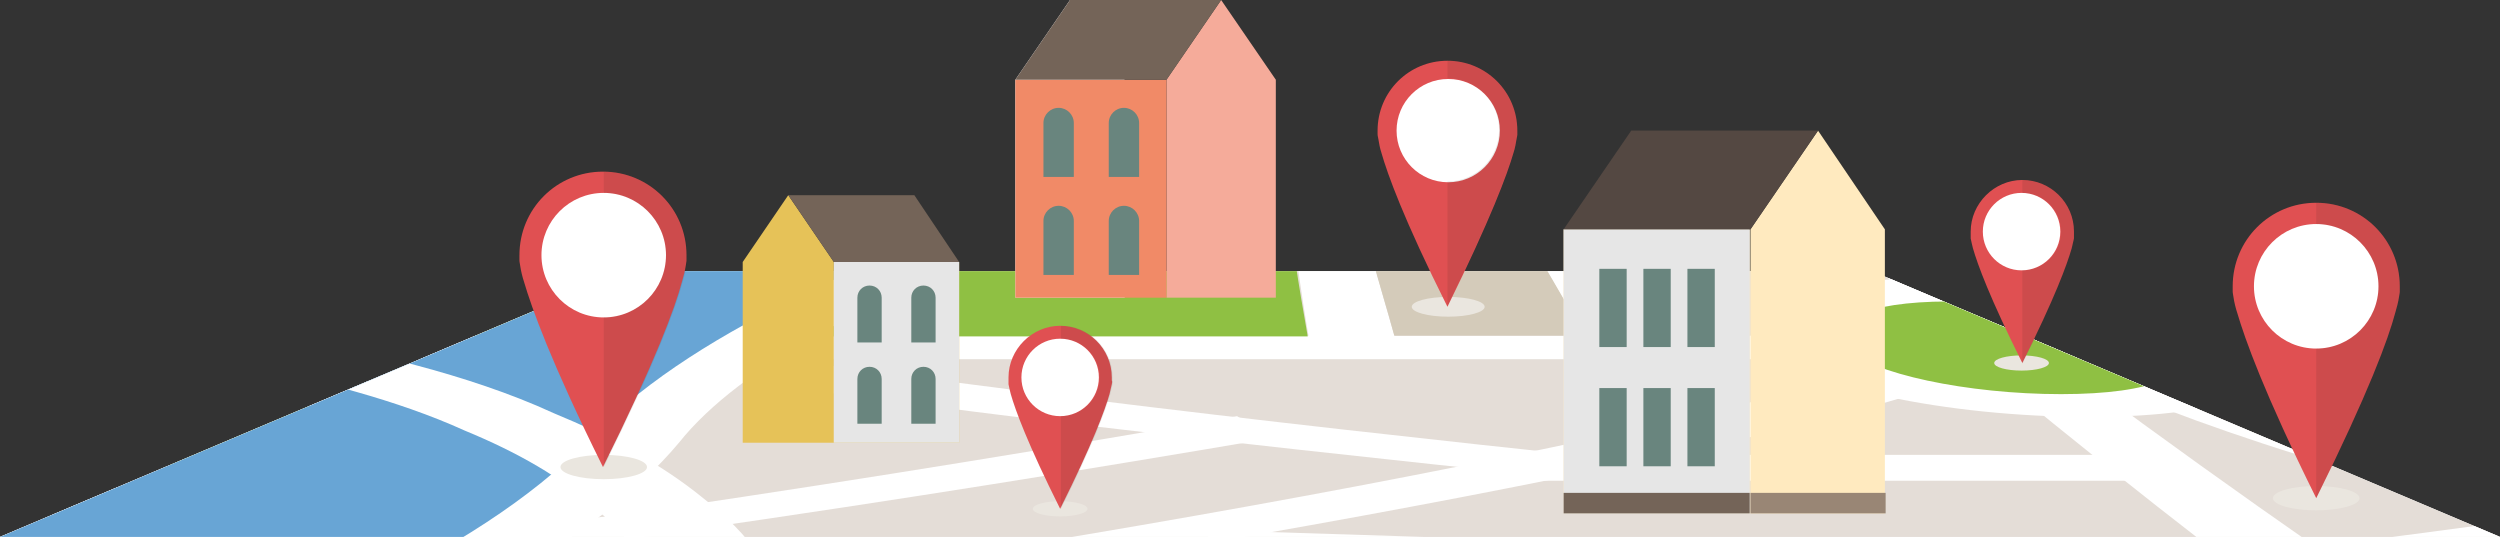 <?xml version="1.0" encoding="utf-8"?>
<!-- Generator: Adobe Illustrator 19.2.0, SVG Export Plug-In . SVG Version: 6.00 Build 0)  -->
<svg version="1.1" id="Layer_1" xmlns="http://www.w3.org/2000/svg" xmlns:xlink="http://www.w3.org/1999/xlink" x="0px" y="0px"
	 viewBox="0 0 329.2 70.7" style="enable-background:new 0 0 329.2 70.7;" xml:space="preserve">
<rect x="0" y="0" width="329.2" height="70.7" fill="#333333" stroke="none"/>
<style type="text/css">
	.st0{clip-path:url(#SVGID_2_);}
	.st1{fill-rule:evenodd;clip-rule:evenodd;fill:#FFFFFF;}
	.st2{fill-rule:evenodd;clip-rule:evenodd;fill:#E4DDD7;}
	.st3{fill:#FFFFFF;}
	.st4{fill-rule:evenodd;clip-rule:evenodd;fill:#8FC043;}
	.st5{fill-rule:evenodd;clip-rule:evenodd;fill:#D4CBBA;}
	.st6{fill-rule:evenodd;clip-rule:evenodd;fill:#68A5D5;}
	.st7{fill:#EAE6DF;}
	.st8{fill:#E05052;}
	.st9{opacity:0.1;fill:#1E1E1C;}
	.st10{fill:#F5AB9A;}
	.st11{fill:#F18A67;}
	.st12{fill:#746458;}
	.st13{fill:#69857E;}
	.st14{fill:#E6C258;}
	.st15{fill:#E6E6E6;}
	.st16{fill:#FFEABF;}
	.st17{fill:#544842;}
	.st18{fill:#998675;}
</style>
<g>
	<g>
		<defs>
			<polygon id="SVGID_1_" points="246.5,35.7 329.2,70.7 0,70.7 82.7,35.7 			"/>
		</defs>
		<clipPath id="SVGID_2_">
			<use xlink:href="#SVGID_1_"  style="overflow:visible;"/>
		</clipPath>
		<g class="st0">
			<polygon class="st1" points="85.4,6.8 242.7,6.8 398.5,94.1 -43.2,94.1 			"/>
			<polygon class="st2" points="85.4,6.8 242.7,6.8 398.5,94.1 -43.2,94.1 			"/>
			<path class="st1" d="M255.1,15.6c1.8,3.7,3.3,7.4,4.4,11.1c1.7,6.9,1.7,13.7,0.8,20.5c3.8,0.4,7.5,0.8,11.3,1.2
				c0.2-7-0.4-14-2.9-21.1c-0.5-1.2-1-2.5-1.6-3.8L255.1,15.6z"/>
			<path class="st3" d="M277,45.2c9.3,4.5,27.8,12.5,64.3,21.1l11.8,6c-6.9-1.3-13.3-2.6-19.3-3.9c-38.9-9.3-57.7-17.9-67-22.6
				C270.2,45.6,273.5,45.4,277,45.2z"/>
			<path class="st1" d="M283.7,34.1c-14.2,6.7-32.4,13.3-55.5,19.5c-60.5,14.3-144.4,27-249.9,40.5H5.9c97.7-12.8,176-25,233.1-38.5
				c20.8-5.6,37.7-11.5,51.3-17.5L283.7,34.1z"/>
			<path class="st1" d="M337.6,94.1c-22.2-14.6-43.2-29.2-62.9-43.8c-18.2-14.5-35-29-50.6-43.5h-6.2c14.2,14.5,29.4,29,45.8,43.5
				c17.7,14.6,36.6,29.2,56.6,43.8H337.6z"/>
			<polygon class="st1" points="300.8,44.2 178.9,44.2 39.1,44.2 34.6,47.3 179.6,47.3 306.2,47.3 			"/>
			<path class="st1" d="M253,36.7c15.2,0,33.8,4.1,41.6,9.1c8,5-0.6,9.1-19.5,9.1c-18.9,0-38-4.1-42.2-9.1
				C228.7,40.8,237.7,36.7,253,36.7z"/>
			<path class="st4" d="M256.5,39.7c10.7,0,23.2,2.7,28.1,6.1c5,3.4-0.9,6.1-13.2,6.1c-12.3,0-25.1-2.7-28.4-6.1
				C239.7,42.4,245.8,39.7,256.5,39.7z"/>
			<path class="st1" d="M207.3,63.1c1.9-0.8,3.9-1.7,5.7-2.6c-24.6-2.6-47.9-5.2-69.7-7.9c-20.6-2.6-39.9-5.2-58.1-7.9
				c-2.7,0.9-5.5,1.7-8.3,2.6c18.5,2.6,38.2,5.3,59.3,7.9C158.6,57.9,182.3,60.5,207.3,63.1z"/>
			<path class="st1" d="M2.5,68.2c26.7-2.3,52.2-4.7,76.5-7c-0.7-1-1.3-1.9-1.9-2.9C55.1,60.5,32,62.7,8,64.8L2.5,68.2z"/>
			<path class="st1" d="M49.3,89.2c4-0.8,8-1.7,11.9-2.6c-25.6-3.7-49.3-7.4-70.9-11.2l-6.4,3.7C4.1,82.5,25.8,85.9,49.3,89.2z"/>
			<path class="st1" d="M-8.5,76.4c0.1,1,0.4,1.9,0.7,2.9c33.5-3,65.4-5.9,95.5-8.9c-1-1-1.9-1.9-2.8-2.9
				C55.5,70.5,24.4,73.5-8.5,76.4z"/>
			<path class="st1" d="M24.2,54.4c9.5-0.5,19-1,28.4-1.5c0.9-1,1.7-2.1,2.7-3.1c-8.7,0.5-17.5,1-26.3,1.4L24.2,54.4z"/>
			<path class="st1" d="M40.7,43.9c-0.1,1-0.1,1.9-0.2,2.9c17.8-4.1,34.2-8.1,49.3-12.2c13.9-4,26.5-8.2,38.1-12.2
				c-0.6-1-1.1-1.9-1.5-2.9C115,23.5,102.6,27.7,89,31.7C74.3,35.8,58.1,39.8,40.7,43.9z"/>
			<path class="st1" d="M88.1,34.3c2.9-0.9,5.9-1.8,8.8-2.7c-12.6-1-24.9-2-36.8-3L56,31.8C66.4,32.6,77.1,33.4,88.1,34.3z"/>
			<path class="st1" d="M75.2,16.1C83.9,13,92,9.9,99.6,6.8h-6.5c-4.2,1.6-8.6,3.3-13.1,4.9L75.2,16.1z"/>
			<path class="st1" d="M58.3,41.7c3.4-0.9,6.8-1.8,10.2-2.7c-6.7-0.5-13.4-1.1-19.9-1.6l-4.4,3.2C48.8,41,53.5,41.3,58.3,41.7z"/>
			<path class="st1" d="M148.5,22.7c2.1,0.5,4.3,1,6.4,1.4c12.6-5.8,23.2-11.5,31.9-17.3h-7.8C170.5,12.1,160.4,17.4,148.5,22.7z"/>
			<path class="st1" d="M154.6,33.8c-0.2-1.1-0.4-2.3-0.4-3.4c-20.4,0-40.8,0-61.2,0c-4.1,1.1-8.4,2.3-12.6,3.4
				C105.1,33.8,129.8,33.8,154.6,33.8z"/>
			<path class="st1" d="M252.7,34.7c-1-1.2-2-2.3-3-3.5c-16.9-0.1-33.7-0.3-50.4-0.5c-16.7-0.1-33.3-0.3-49.9-0.5
				c-0.5,1.2-1.1,2.3-1.6,3.5c17.3,0.2,34.7,0.3,52.1,0.5C217.4,34.4,235,34.5,252.7,34.7z"/>
			<path class="st1" d="M172.7,46.4c3.8-0.2,7.6-0.4,11.4-0.6c-1.3-4.3-2.5-8.6-3.7-13c-3.2,0.3-6.4,0.7-9.7,1
				C171.3,38,171.9,42.2,172.7,46.4z"/>
			<path class="st1" d="M209.8,46.1c3.7-0.2,7.4-0.4,11.1-0.6c-3.2-4.3-6.2-8.6-9.2-13c-3.1,0.3-6.2,0.7-9.3,1
				C204.9,37.7,207.3,41.9,209.8,46.1z"/>
			<path class="st1" d="M169.4,15.9c1.6-0.9,3-1.8,4.4-2.7c-13.9-1.1-27.4-2.1-40.4-3.2c-12.4-1-24.4-2.1-36-3.1h-0.7
				c-2.3,0.9-4.7,1.8-7.1,2.7c12.3,1.1,24.9,2.1,38,3.2C141.1,13.8,155,14.8,169.4,15.9z"/>
			<path class="st1" d="M140.5,11.5c2.2,0.4,4.5,0.8,6.8,1.2c2.7-1.9,5.1-3.9,7.5-5.8h-7.8C144.9,8.4,142.8,9.9,140.5,11.5z"/>
			<path class="st1" d="M308.3,77.4c-1.7-1-3.4-2.1-5-3.1c-49.6-1.5-97.6-3-144.3-4.5c0.1,1,0.2,2.1,0.4,3.1
				C207.6,74.5,257.2,75.9,308.3,77.4z"/>
			<path class="st1" d="M326.7,88.7c-1.7-1-3.5-2.1-5.2-3.1c-39.1-1-77.4-2-115-2.9c-36.8-1-73.1-2-108.5-2.9c-0.5,1-1,2.1-1.5,3.1
				c36.6,1,73.9,2,111.9,2.9C247,86.8,286.6,87.8,326.7,88.7z"/>
			<path class="st1" d="M137.4,82.9c6.4,0.4,13.1,0.8,19.7,1.1c20.3-3.7,39.1-7.3,56.6-11c-6.2-0.4-12.2-0.8-18.1-1.1
				C177.6,75.6,158.2,79.3,137.4,82.9z"/>
			<path class="st1" d="M88,66.9c0.9,1,1.9,1.9,2.9,2.9c27.7-4,53.1-8.1,76.5-12.1c-1.5-1-3.1-1.9-4.5-2.9
				C140,58.8,115,62.9,88,66.9z"/>
			<path class="st1" d="M341.1,69c2.1,0.2,4.3,0.4,6.5,0.6l-5.2-2.7C342,67.6,341.6,68.3,341.1,69z"/>
			<path class="st1" d="M345,68.3l-9.9,0.2c9.2,4.3,18.7,8.7,28.5,13c9.8,4.2,20,8.4,30.5,12.6h4.5L345,68.3z"/>
			<path class="st1" d="M380.4,85.7c-20.8,0.2-41.7,0.3-62.5,0.5c1.7,1,3.4,2.1,5.2,3.1c21.4-0.1,42.7-0.3,63.9-0.5L380.4,85.7z"/>
			<path class="st1" d="M342.5,67c-14.6,2-30,4.1-46.2,6.1c2.1,1.4,4.3,2.9,6.4,4.3c16.9-2,33-4,48.3-6.1L342.5,67z"/>
			<path class="st1" d="M142.3,94.1c6.1-3.4,12-6.9,17.5-10.3c-5.2-0.4-10.3-0.9-15.3-1.3c-6.7,3.9-14,7.8-21.7,11.6H142.3z"/>
			<path class="st1" d="M288.2,63.3c-0.4-1.1-0.9-2.3-1.3-3.4c-28.9,0-57.8,0-86.6,0c-0.1,1.1-0.3,2.3-0.4,3.4
				C229.2,63.3,258.7,63.3,288.2,63.3z"/>
			<path class="st1" d="M261.7,27.6c1.7,1.2,3.5,2.3,5.3,3.5l11.5-0.2l-5.1-3.2C269.5,27.6,265.6,27.6,261.7,27.6z"/>
			<path class="st4" d="M159.4,73c9,0.3,18,0.6,27.1,0.8c-12.3,2.4-25.3,4.9-38.8,7.3c-12.3-0.3-24.5-0.7-36.6-1
				C128,77.8,144.1,75.4,159.4,73z"/>
			<path class="st4" d="M92.5,33.8c-12.7,3.5-26.4,7-41,10.5c20.1,0,40.2,0,60.3,0s40.3,0,60.4,0c-0.6-3.4-1.2-6.9-1.7-10.3
				C144.5,33.9,118.5,33.8,92.5,33.8z"/>
			<path class="st4" d="M17,59.1c3.4,1.4,7,2.7,10.7,4.1c13.4-1.3,26.5-2.6,39.3-3.9c-5.2-2.1-10-4.3-14.5-6.4
				c-9.4,0.5-18.8,1-28.4,1.5L17,59.1z"/>
			<path class="st5" d="M180.7,34c0.9,3.4,2,6.8,2.9,10.2c8.3,0,16.8,0,25.1,0c-1.9-3.3-3.9-6.7-5.8-10
				C195.4,34.2,188,34.1,180.7,34z"/>
			<path class="st5" d="M119.1,22.1c-4.2,1.5-8.5,2.9-13,4.4c-13.5-1.1-26.7-2.2-39.3-3.3L73,18C87.7,19.3,103.1,20.7,119.1,22.1z"
				/>
			<path class="st5" d="M-16.3,79.3c2.2,0.4,4.3,0.7,6.5,1.1c-3.6,0.5-7.2,0.9-10.9,1.4L-16.3,79.3z"/>
			<path class="st5" d="M159.5,22.2c5.6-2.6,10.8-5.2,15.5-7.7c17.4,1.5,35.6,2.9,54.5,4.4c3.2,3.1,6.3,6.1,9.5,9.2
				C211.1,26.1,184.7,24.1,159.5,22.2z"/>
			<path class="st1" d="M62.6,29.5c-1.1-0.1-2.2-0.2-3.4-0.3l-2.8,2.2C58.5,30.8,60.5,30.2,62.6,29.5z"/>
			<path class="st5" d="M242.2,31.1c-19.9-0.1-39.8-0.3-59.7-0.4c-19.7-0.1-39.4-0.3-59-0.4c11.2-1.8,22.1-3.5,32.4-5.3
				C183.2,27,211.9,29.1,242.2,31.1z"/>
			<path class="st1" d="M45.5,39.7c4-1.5,8.1-3,12.3-4.5c15.3-5.6,31-10.8,48.3-15.2c13.7-3.9,31.4-8.6,47.7-13.1h55
				c-7.2,2.6-11.9,4.3-19.5,6.3c-18.3,4.6-37,10.8-54.1,18.3C115.4,39.2,97.6,48,89.4,58.3C83.8,65,75.1,71.6,63,78.1
				c-10.8,5.5-24.8,10.8-41.6,16h-64.6L45.5,39.7z"/>
			<path class="st6" d="M2.8,94.1c16.7-4.9,31.4-10,43.3-15.4c13.5-6.4,24-13.2,31-20.4c13.1-14.3,38.1-24.7,63.1-33.3
				c20-7.7,40.5-13.7,58-18.2h-36.2c-18.9,4.7-39.8,10.7-61.5,17.9C77,31.9,52.4,40.2,29.9,50.6l-53.4,32.8
				C-8.8,79.5,4.5,75.3,16.2,71c-8.3,4.9-18.3,9.6-29.8,13.9c-8.7,3.2-18.5,6.2-29.1,9.1l-0.4,0.2H2.8z"/>
			<path class="st3" d="M38.8,44.5c8.7,1.7,22.6,4.6,34.1,9.9c7.3,3,14.2,6.7,19.7,11.2c5.9,4.6,10.3,10.1,10.7,16.7
				c-5.6,0.2-11.2,0.3-16.7,0.5c0.5-6.2-2.9-11.3-7.9-15.6c-4.6-4.3-10.7-7.7-17.5-10.5c-9-4.1-19.8-6.7-27.9-8.4L38.8,44.5z"/>
			<path class="st1" d="M247,31.4c-1-1-2.1-2.1-3.2-3.1c-41.9-2.9-80.8-5.8-116.5-8.8c-17.7-1.5-34.6-3.1-50.7-4.7L73,18
				c16.8,1.6,34.3,3.1,52.7,4.7C163,25.6,203.5,28.5,247,31.4z"/>
		</g>
	</g>
	<g>
		<ellipse class="st7" cx="79.5" cy="61.5" rx="5.7" ry="1.6"/>
		<path class="st8" d="M90.4,34.3L90.4,34.3c0-0.2,0-0.4,0-0.7c0-6.1-4.9-11-11-11s-11,4.9-11,11c0,0.2,0,0.4,0,0.7
			c0,0,0,0.2,0.1,0.7c0.1,0.7,0.3,1.5,0.5,2.1c1,3.4,3.5,10.5,10.4,24.4c6.9-13.9,9.5-21,10.4-24.4c0.2-0.7,0.4-1.4,0.5-2.1
			C90.4,34.4,90.4,34.3,90.4,34.3z"/>
		<circle class="st3" cx="79.5" cy="33.6" r="8.2"/>
		<path class="st9" d="M90.5,33.6c0-6.1-4.9-11-11-11v2.8c4.5,0,8.2,3.7,8.2,8.2c0,4.5-3.7,8.2-8.2,8.2v19.7
			c6.9-13.9,9.5-21,10.4-24.4c0.2-0.7,0.4-1.4,0.5-2.1c0.1-0.5,0.1-0.7,0.1-0.7C90.4,34,90.5,33.8,90.5,33.6z"/>
	</g>
	<g>
		<ellipse class="st7" cx="305" cy="65.6" rx="5.7" ry="1.6"/>
		<path class="st8" d="M316,38.4L316,38.4c0-0.2,0-0.4,0-0.7c0-6.1-4.9-11-11-11s-11,4.9-11,11c0,0.2,0,0.4,0,0.7c0,0,0,0.2,0.1,0.7
			c0.1,0.7,0.3,1.5,0.5,2.1c1,3.4,3.5,10.5,10.4,24.4c6.9-13.9,9.5-21,10.4-24.4c0.2-0.7,0.4-1.4,0.5-2.1
			C316,38.6,316,38.4,316,38.4z"/>
		<circle class="st3" cx="305" cy="37.7" r="8.2"/>
		<path class="st9" d="M316,37.7c0-6.1-4.9-11-11-11v2.8c4.5,0,8.2,3.7,8.2,8.2c0,4.5-3.7,8.2-8.2,8.2v19.7
			c6.9-13.9,9.5-21,10.4-24.4c0.2-0.7,0.4-1.4,0.5-2.1c0.1-0.5,0.1-0.7,0.1-0.7C316,38.1,316,37.9,316,37.7z"/>
	</g>
	<g>
		<ellipse class="st7" cx="190.7" cy="40.4" rx="4.8" ry="1.3"/>
		<path class="st8" d="M199.8,17.7L199.8,17.7c0-0.2,0-0.4,0-0.5c0-5.1-4.1-9.2-9.2-9.2c-5.1,0-9.2,4.1-9.2,9.2c0,0.2,0,0.4,0,0.5
			c0,0,0,0.2,0.1,0.6c0.1,0.6,0.2,1.2,0.4,1.8c0.8,2.8,2.9,8.7,8.7,20.3c5.7-11.6,7.9-17.5,8.7-20.3c0.2-0.6,0.3-1.2,0.4-1.8
			C199.8,17.9,199.8,17.7,199.8,17.7z"/>
		<circle class="st3" cx="190.7" cy="17.2" r="6.8"/>
		<path class="st9" d="M199.8,17.2c0-5.1-4.1-9.2-9.2-9.2v2.3c3.8,0,6.8,3.1,6.8,6.8c0,3.8-3.1,6.8-6.8,6.8v16.4
			c5.7-11.6,7.9-17.5,8.7-20.3c0.2-0.6,0.3-1.2,0.4-1.8c0.1-0.4,0.1-0.6,0.1-0.6C199.8,17.5,199.8,17.4,199.8,17.2z"/>
	</g>
	<g>
		<ellipse class="st7" cx="139.6" cy="67" rx="3.6" ry="1"/>
		<path class="st8" d="M146.4,50.1L146.4,50.1c0-0.1,0-0.3,0-0.4c0-3.8-3.1-6.8-6.8-6.8s-6.8,3.1-6.8,6.8c0,0.1,0,0.3,0,0.4
			c0,0,0,0.1,0,0.5c0.1,0.5,0.2,0.9,0.3,1.3c0.6,2.1,2.2,6.5,6.5,15.1c4.3-8.6,5.9-13,6.5-15.1c0.1-0.4,0.2-0.9,0.3-1.3
			C146.5,50.2,146.4,50.1,146.4,50.1z"/>
		<circle class="st3" cx="139.6" cy="49.7" r="5.1"/>
		<path class="st9" d="M146.5,49.7c0-3.8-3.1-6.8-6.8-6.8v1.7c2.8,0,5.1,2.3,5.1,5.1c0,2.8-2.3,5.1-5.1,5.1V67
			c4.3-8.6,5.9-13,6.5-15.1c0.1-0.4,0.2-0.9,0.3-1.3c0.1-0.3,0-0.5,0-0.5C146.5,49.9,146.5,49.8,146.5,49.7z"/>
	</g>
	<g>
		<ellipse class="st7" cx="266.2" cy="47.8" rx="3.6" ry="1"/>
		<path class="st8" d="M273.1,30.9L273.1,30.9c0-0.1,0-0.3,0-0.4c0-3.8-3.1-6.8-6.8-6.8s-6.8,3.1-6.8,6.8c0,0.1,0,0.3,0,0.4
			c0,0,0,0.1,0,0.5c0.1,0.5,0.2,0.9,0.3,1.3c0.6,2.1,2.2,6.5,6.5,15.1c4.3-8.6,5.9-13,6.5-15.1c0.1-0.4,0.2-0.9,0.3-1.3
			C273.1,31,273.1,30.9,273.1,30.9z"/>
		<circle class="st3" cx="266.2" cy="30.5" r="5.1"/>
		<path class="st9" d="M273.1,30.5c0-3.8-3.1-6.8-6.8-6.8v1.7c2.8,0,5.1,2.3,5.1,5.1c0,2.8-2.3,5.1-5.1,5.1v12.3
			c4.3-8.6,5.9-13,6.5-15.1c0.1-0.4,0.2-0.9,0.3-1.3c0.1-0.3,0-0.5,0-0.5C273.1,30.8,273.1,30.6,273.1,30.5z"/>
	</g>
	<g>
		<polygon class="st10" points="153.6,39.2 168,39.2 168,10.5 160.8,0 153.6,10.5 		"/>
		<polygon class="st3" points="133.7,39.2 148.1,39.2 148.1,10.5 140.9,0 133.7,10.5 		"/>
		<rect x="133.7" y="10.5" class="st11" width="19.9" height="28.7"/>
		<polygon class="st12" points="140.9,0 160.8,0 153.6,10.5 133.7,10.5 		"/>
		<g>
			<path class="st13" d="M141.3,36.2h-3.9v-7.1c0-1.1,0.9-2,2-2l0,0c1.1,0,2,0.9,2,2V36.2z"/>
			<path class="st13" d="M150,36.2H146v-7.1c0-1.1,0.9-2,2-2l0,0c1.1,0,2,0.9,2,2V36.2z"/>
		</g>
		<g>
			<path class="st13" d="M141.3,23.3h-3.9v-7.1c0-1.1,0.9-2,2-2l0,0c1.1,0,2,0.9,2,2V23.3z"/>
			<path class="st13" d="M150,23.3H146v-7.1c0-1.1,0.9-2,2-2l0,0c1.1,0,2,0.9,2,2V23.3z"/>
		</g>
	</g>
	<g>
		<polygon class="st14" points="109.8,58.3 97.8,58.3 97.8,34.5 103.8,25.7 109.8,34.5 		"/>
		<rect x="109.8" y="34.5" class="st14" width="16.5" height="23.8"/>
		<rect x="109.8" y="34.5" class="st15" width="16.5" height="23.8"/>
		<polygon class="st12" points="120.4,25.7 103.8,25.7 109.8,34.5 126.3,34.5 		"/>
		<g>
			<path class="st13" d="M120,55.8h3.2v-5.9c0-0.9-0.7-1.6-1.6-1.6l0,0c-0.9,0-1.6,0.7-1.6,1.6V55.8z"/>
			<path class="st13" d="M112.9,55.8h3.2v-5.9c0-0.9-0.7-1.6-1.6-1.6l0,0c-0.9,0-1.6,0.7-1.6,1.6V55.8z"/>
		</g>
		<g>
			<path class="st13" d="M120,45.1h3.2v-5.9c0-0.9-0.7-1.6-1.6-1.6l0,0c-0.9,0-1.6,0.7-1.6,1.6V45.1z"/>
			<path class="st13" d="M112.9,45.1h3.2v-5.9c0-0.9-0.7-1.6-1.6-1.6l0,0c-0.9,0-1.6,0.7-1.6,1.6V45.1z"/>
		</g>
	</g>
	<g>
		<polygon class="st16" points="230.5,67.6 248.2,67.6 248.2,30.2 239.4,17.2 230.5,30.2 		"/>
		<rect x="205.9" y="30.2" class="st16" width="24.5" height="37.4"/>
		<rect x="205.9" y="30.2" class="st15" width="24.5" height="37.4"/>
		<polygon class="st17" points="214.8,17.2 239.4,17.2 230.5,30.2 205.9,30.2 		"/>
		<rect x="230.5" y="64.9" class="st18" width="17.8" height="2.7"/>
		<rect x="205.9" y="64.9" class="st12" width="24.5" height="2.7"/>
		<g>
			<rect x="222.2" y="51.1" class="st13" width="3.6" height="10.3"/>
			<rect x="216.4" y="51.1" class="st13" width="3.6" height="10.3"/>
			<rect x="210.6" y="51.1" class="st13" width="3.6" height="10.3"/>
		</g>
		<g>
			<rect x="222.2" y="35.4" class="st13" width="3.6" height="10.3"/>
			<rect x="216.4" y="35.4" class="st13" width="3.6" height="10.3"/>
			<rect x="210.6" y="35.4" class="st13" width="3.6" height="10.3"/>
		</g>
	</g>
</g>
</svg>
